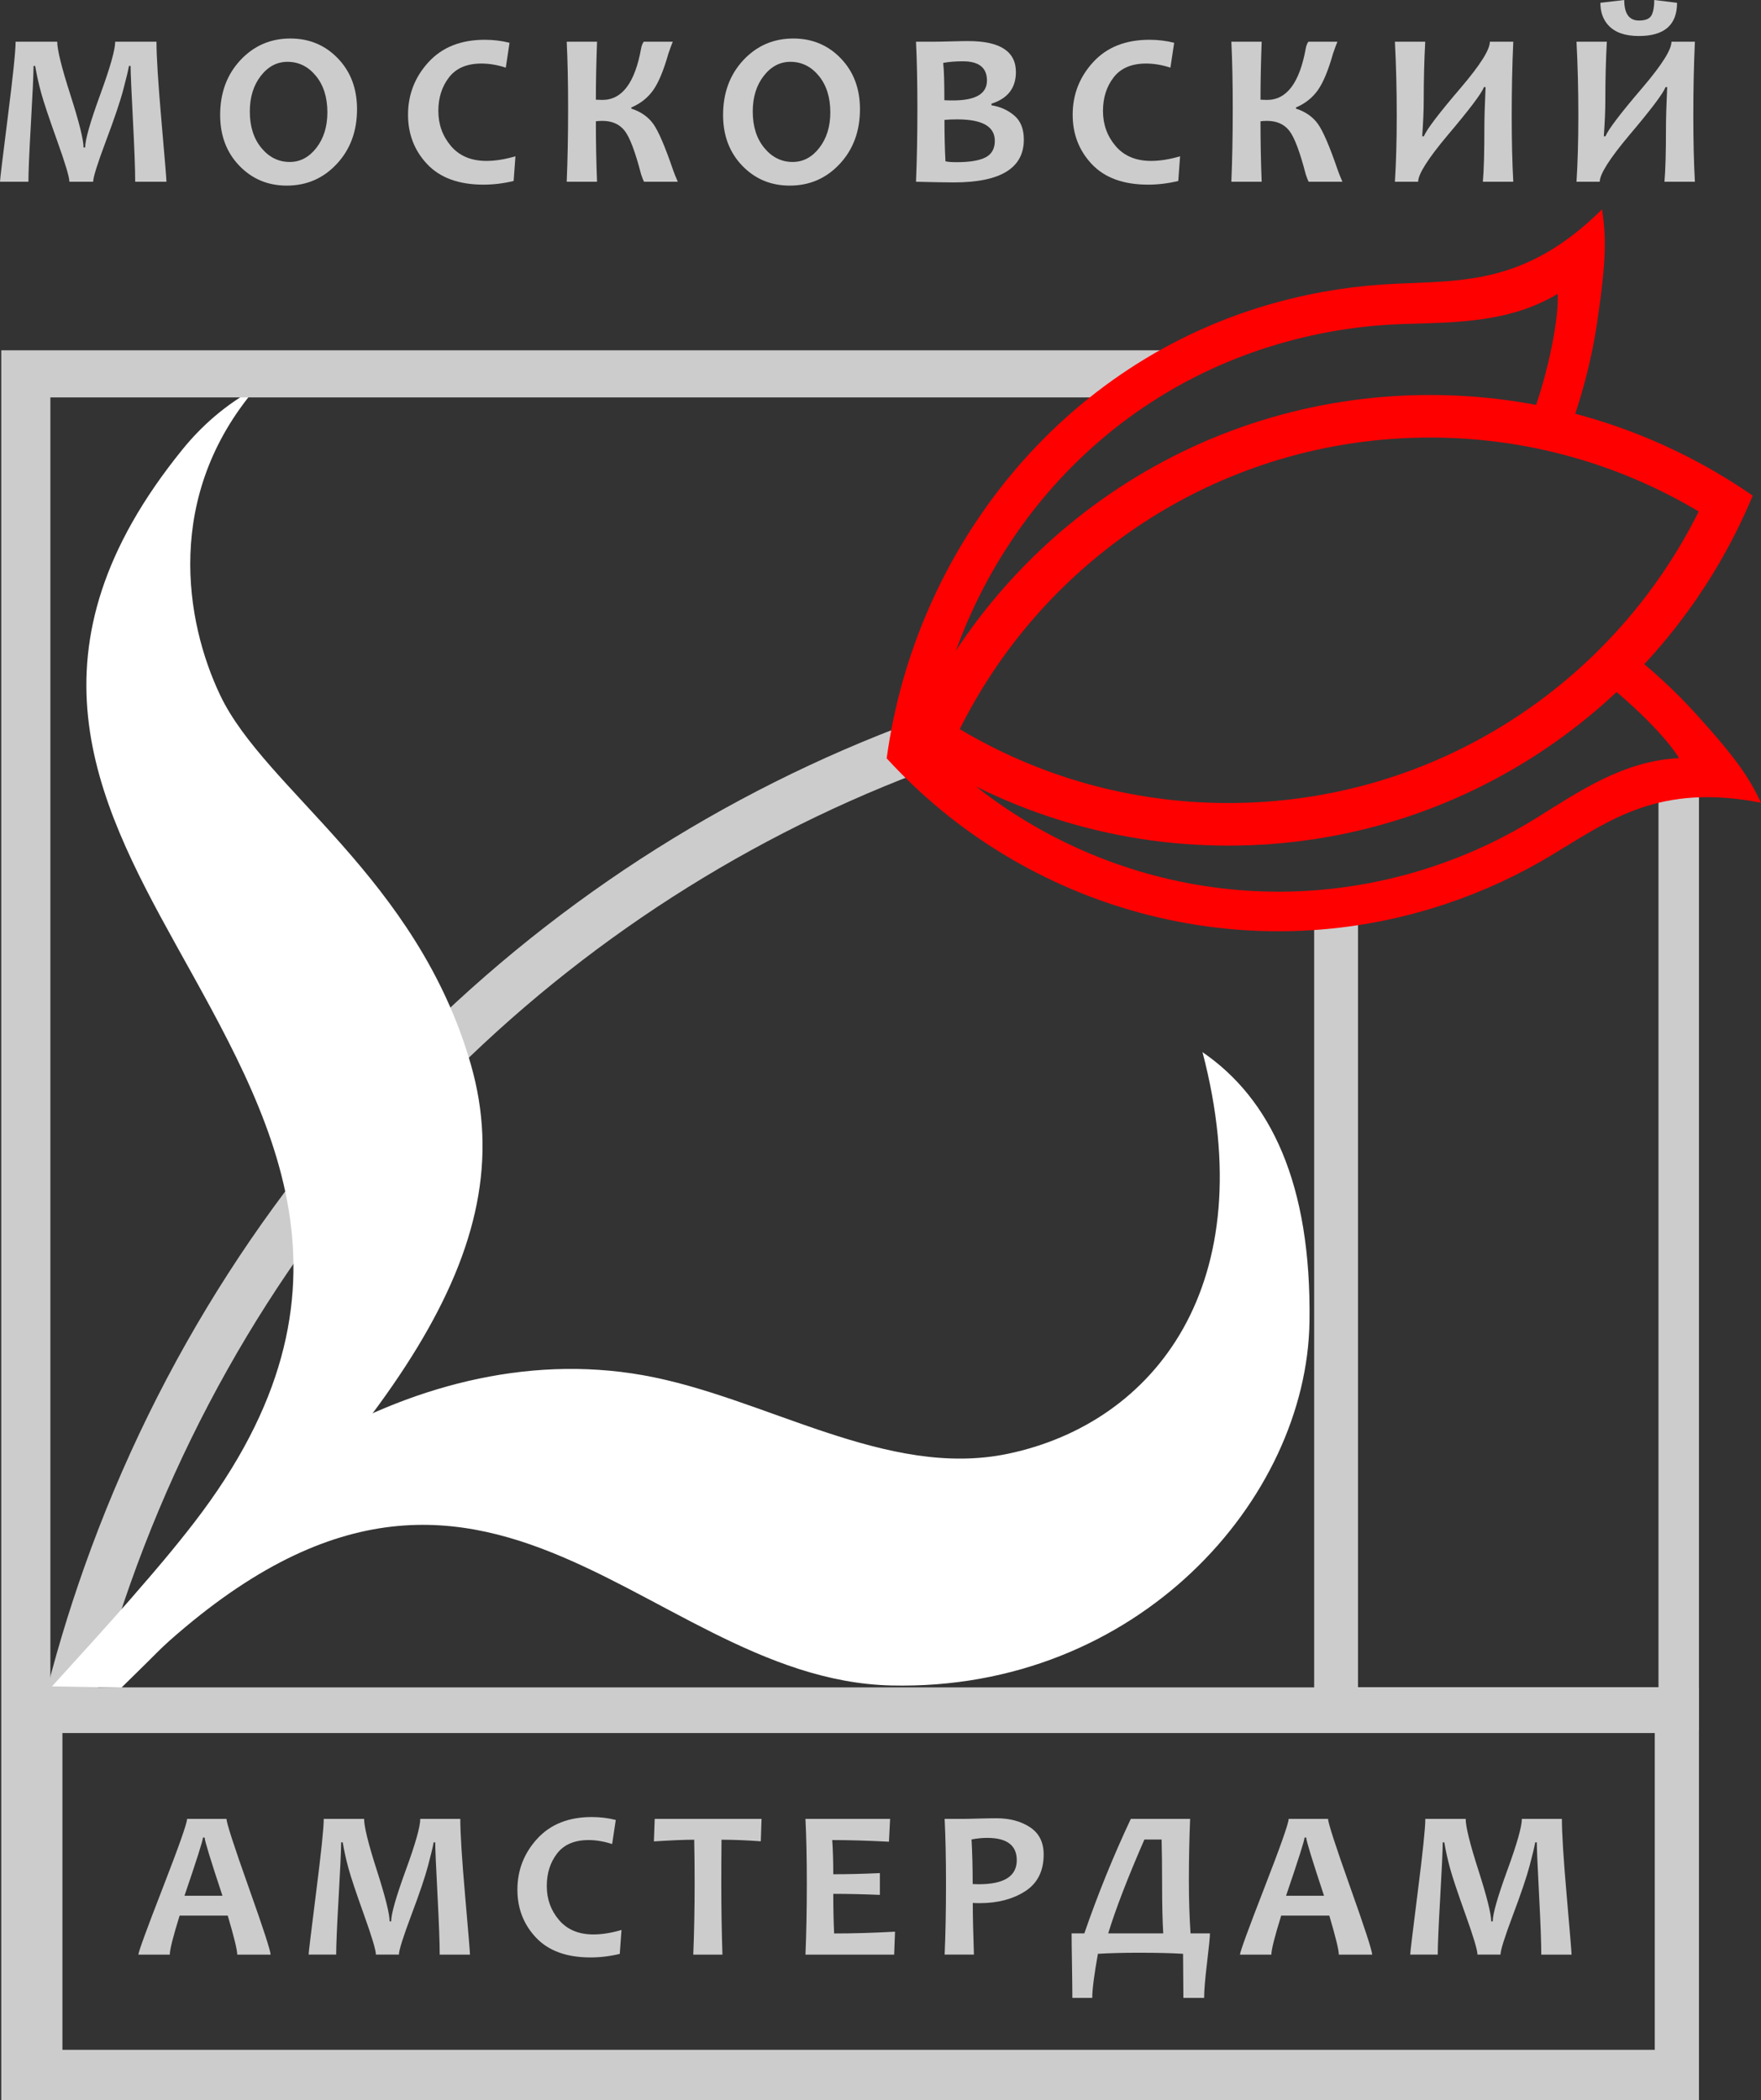 <?xml version="1.0" encoding="UTF-8"?>
<!DOCTYPE svg PUBLIC "-//W3C//DTD SVG 1.1//EN" "http://www.w3.org/Graphics/SVG/1.1/DTD/svg11.dtd">
<!-- Creator: CorelDRAW 2020 (64-Bit) -->
<svg xmlns="http://www.w3.org/2000/svg" xml:space="preserve" width="51.529mm" height="61.453mm" version="1.1" style="shape-rendering:geometricPrecision; text-rendering:geometricPrecision; image-rendering:optimizeQuality; fill-rule:evenodd; clip-rule:evenodd"
viewBox="0 0 1698.16 2025.21"
 xmlns:xlink="http://www.w3.org/1999/xlink"
 xmlns:xodm="http://www.corel.com/coreldraw/odm/2003">
 <rect x="0" y="0" width="1698.16" height="2025.21" fill="#333333" stroke="none"/>
 <defs>
  <style type="text/css">
   <![CDATA[
    .fil0 {fill:#CCCCCC}
    .fil3 {fill:red}
    .fil1 {fill:white}
    .fil2 {fill:#CCCCCC;fill-rule:nonzero}
   ]]>
  </style>
 </defs>
 <g id="Layer_x0020_1">
  <path class="fil0" d="M9.18 1627.04l1629.14 0 0 398.17 -1629.14 0 0 -398.17zm51.02 44.01l1535.52 0 0 305.46 -1535.52 0 0 -305.46z"/>
  <polygon class="fil0" points="1267.26,879.53 1309.53,879.53 1309.53,1626.86 1599.3,1626.86 1599.3,768.11 1638.32,768.11 1638.32,1669.13 1267.26,1669.13 "/>
  <path class="fil0" d="M917.61 683.03c-374.82,126.22 -692.27,421.29 -836.49,828.54 -15.56,43.97 -28.73,88.2 -39.58,132.53l44.75 15.86c10.67,-44.37 23.71,-88.64 39.3,-132.64 137.18,-387.38 436.94,-669.52 792.01,-793.8l0 -50.48z"/>
  <path class="fil1" d="M1159.59 1014.51c65.63,45 105.13,126.67 103.18,259.86 -2.51,171.25 -165.96,356.3 -403.23,350.82 -247.61,-5.72 -403.58,-346.67 -742.9,1.63l-42.2 -9.37c91.61,-162.95 317.83,-331.9 545.68,-291.42 117.42,20.86 234.75,100.46 352.19,75.67 141.35,-29.84 246.06,-163.23 187.27,-387.2z"/>
  <path class="fil1" d="M246.87 374.13c-28.75,15.57 -52.1,36 -71.04,59.38 -155.54,192 -84.73,335.65 -6.78,476.38 92.34,166.69 193.24,331.44 17.89,558.58 -35.94,46.56 -81.78,97.15 -136.79,157.57l66.97 1.22c259.77,-253.95 388.6,-420.46 336.97,-600.69 -51.63,-180.23 -198.32,-265.06 -241.69,-356.07 -34.09,-71.52 -54.15,-192.5 34.46,-296.36z"/>
  <polygon class="fil0" points="1.22,337.77 1125.09,337.77 1090.51,383.2 48.58,383.2 48.58,2025.21 1.22,2025.21 "/>
  <path class="fil2" d="M260.93 1884.72l-32.15 0c0,-4.43 -3.05,-16.95 -9.16,-37.6l-46.42 0c-6.31,20.31 -9.47,32.83 -9.47,37.6l-30.26 0c0,-2.61 7.82,-24.05 23.47,-64.33 15.64,-40.28 23.47,-62.44 23.47,-66.56l38.01 0c0,3.84 7.07,25.7 21.24,65.6 14.2,39.9 21.27,61.65 21.27,65.29zm-46.42 -56.78c-11.46,-34.58 -17.19,-53.28 -17.19,-56.1l-1.61 0c0,2.61 -5.94,21.31 -17.81,56.1l36.61 0z"/>
  <path id="1" class="fil2" d="M453.24 1884.72l-29.23 0c0,-11.39 -0.72,-30.6 -2.13,-57.64 -1.41,-27.04 -2.13,-43.92 -2.2,-50.61l-1.51 0c-0.69,4.01 -2.47,11.46 -5.35,22.3 -2.85,10.88 -8.27,26.87 -16.23,48 -7.93,21.13 -11.91,33.79 -11.91,37.94l-22.2 0c0,-4.29 -3.81,-17.05 -11.43,-38.29 -7.62,-21.24 -12.59,-36.13 -14.93,-44.64 -2.33,-8.51 -4.22,-16.95 -5.63,-25.32l-1.51 0c-0.07,8.37 -0.89,26.31 -2.47,53.87 -1.58,27.55 -2.33,45.67 -2.33,54.38l-26.56 0c0,-2.02 2.44,-22.16 7.27,-60.42 4.87,-38.26 7.31,-61.76 7.31,-70.47l38.91 0c0,7.51 4.08,24.08 12.32,49.68 8.2,25.59 12.28,41.96 12.28,49.13l1.51 0c0,-7.24 4.7,-23.64 14.03,-49.24 9.37,-25.59 14.03,-42.13 14.03,-49.57l38.6 0c0,13.89 1.54,38.63 4.66,74.25 3.12,35.61 4.67,54.48 4.67,56.64z"/>
  <path id="2" class="fil2" d="M599.33 1860.91l-1.68 23.09c-9.54,2.3 -18.91,3.43 -28.17,3.43 -22.99,0 -40.49,-6.35 -52.53,-19.04 -12.01,-12.69 -18.01,-28.13 -18.01,-46.28 0,-18.83 6.38,-35.24 19.14,-49.16 12.76,-13.93 30.26,-20.9 52.53,-20.9 8.17,0 15.88,0.93 23.19,2.81l-3.5 23.23c-7.93,-2.57 -15.47,-3.84 -22.71,-3.84 -13.62,0 -23.74,4.32 -30.37,12.94 -6.65,8.61 -9.95,19.07 -9.95,31.39 0,12.59 3.94,23.54 11.8,32.76 7.89,9.26 18.9,13.9 33.11,13.9 8.34,0 17.36,-1.44 27.14,-4.32z"/>
  <path id="3" class="fil2" d="M734.37 1753.83l-0.72 21.61c-13.38,-0.99 -26.01,-1.51 -37.88,-1.51 -0.14,12.69 -0.21,26.8 -0.21,42.34 0,24.12 0.38,46.94 1.1,68.45l-28.13 0c0.86,-21.31 1.31,-44.12 1.31,-68.45 0,-15.26 -0.14,-29.4 -0.41,-42.34 -9.44,0 -22.4,0.55 -38.87,1.61l0.79 -21.72 103.03 0z"/>
  <path id="4" class="fil2" d="M863.07 1862.59l-0.82 22.13 -85.54 0c0.86,-20.24 1.31,-43.06 1.31,-68.45 0,-24.39 -0.44,-45.22 -1.31,-62.44l81.62 0 -1.1 22.02c-20.11,-1.06 -38.36,-1.61 -54.69,-1.61 0.65,9.33 1,20.31 1,32.97 14,0 28.99,-0.38 44.94,-1.1l0 21c-15.68,-0.65 -30.67,-1 -44.94,-1 0,13.59 0.27,26.35 0.82,38.19 18.35,0 37.91,-0.55 58.7,-1.72z"/>
  <path id="5" class="fil2" d="M1006.42 1788.14c0,15.99 -5.94,27.82 -17.84,35.47 -11.9,7.62 -26.49,11.46 -43.78,11.46 -3.16,0 -5.39,-0.07 -6.73,-0.21 0,12.59 0.38,29.2 1.1,49.85l-28.24 0c0.86,-19.35 1.31,-42.17 1.31,-68.45 0,-24.12 -0.44,-44.94 -1.31,-62.44l17.5 0c2.47,0 7.24,-0.07 14.27,-0.28 7.03,-0.2 13.11,-0.31 18.29,-0.31 12.73,0 23.47,2.88 32.25,8.64 8.78,5.76 13.18,14.51 13.18,26.25zm-25.94 5.52c0,-14.34 -9.5,-21.51 -28.55,-21.51 -4.73,0 -9.78,0.48 -15.06,1.51 0.72,12.66 1.1,27 1.1,43.02 1.68,0.11 3.6,0.17 5.83,0.17 24.46,0 36.68,-7.72 36.68,-23.19z"/>
  <path id="6" class="fil2" d="M1166.78 1864.2c0,3.36 -0.93,12.8 -2.81,28.34 -1.89,15.57 -2.81,26.86 -2.81,33.9l-20 0c0,-8.51 -0.1,-22.68 -0.31,-42.51 -11.05,-0.69 -25.29,-1.03 -42.72,-1.03 -14.68,0 -27.79,0.34 -39.39,1.03 -3.64,20.21 -5.46,34.38 -5.46,42.51l-19.18 0c0,-6.52 -0.14,-16.95 -0.35,-31.33 -0.24,-14.38 -0.38,-24.67 -0.38,-30.91l12.28 0c13,-37.64 27.93,-74.45 44.81,-110.37l57.19 0c-0.79,19.32 -1.2,39.14 -1.2,59.52 0,18.36 0.55,35.31 1.61,50.85l18.7 0zm-45.05 0c-0.72,-11.6 -1.1,-27.14 -1.1,-46.63 0,-17.7 -0.17,-32.29 -0.48,-43.81l-16.61 0c-16.13,36.99 -27.76,67.14 -34.86,90.44l53.04 0z"/>
  <path id="7" class="fil2" d="M1323.2 1884.72l-32.15 0c0,-4.43 -3.05,-16.95 -9.16,-37.6l-46.42 0c-6.31,20.31 -9.47,32.83 -9.47,37.6l-30.26 0c0,-2.61 7.82,-24.05 23.47,-64.33 15.64,-40.28 23.47,-62.44 23.47,-66.56l38.01 0c0,3.84 7.07,25.7 21.24,65.6 14.2,39.9 21.27,61.65 21.27,65.29zm-46.42 -56.78c-11.46,-34.58 -17.19,-53.28 -17.19,-56.1l-1.61 0c0,2.61 -5.94,21.31 -17.81,56.1l36.61 0z"/>
  <path id="8" class="fil2" d="M1515.51 1884.72l-29.23 0c0,-11.39 -0.72,-30.6 -2.13,-57.64 -1.41,-27.04 -2.13,-43.92 -2.2,-50.61l-1.51 0c-0.69,4.01 -2.47,11.46 -5.35,22.3 -2.85,10.88 -8.27,26.87 -16.23,48 -7.93,21.13 -11.91,33.79 -11.91,37.94l-22.2 0c0,-4.29 -3.81,-17.05 -11.43,-38.29 -7.62,-21.24 -12.59,-36.13 -14.93,-44.64 -2.33,-8.51 -4.22,-16.95 -5.63,-25.32l-1.51 0c-0.07,8.37 -0.89,26.31 -2.47,53.87 -1.58,27.55 -2.33,45.67 -2.33,54.38l-26.56 0c0,-2.02 2.44,-22.16 7.27,-60.42 4.87,-38.26 7.31,-61.76 7.31,-70.47l38.91 0c0,7.51 4.08,24.08 12.32,49.68 8.2,25.59 12.28,41.96 12.28,49.13l1.51 0c0,-7.24 4.7,-23.64 14.03,-49.24 9.37,-25.59 14.03,-42.13 14.03,-49.57l38.6 0c0,13.89 1.54,38.63 4.66,74.25 3.12,35.61 4.67,54.48 4.67,56.64z"/>
  <path class="fil2" d="M160.53 175.26l-30.16 0c0,-11.75 -0.74,-31.57 -2.19,-59.47 -1.45,-27.9 -2.19,-45.31 -2.26,-52.21l-1.56 0c-0.71,4.14 -2.55,11.82 -5.52,23.01 -2.94,11.22 -8.53,27.72 -16.74,49.52 -8.18,21.81 -12.28,34.87 -12.28,39.15l-22.9 0c0,-4.43 -3.93,-17.59 -11.79,-39.5 -7.86,-21.91 -12.99,-37.28 -15.4,-46.06 -2.41,-8.78 -4.35,-17.49 -5.81,-26.12l-1.56 0c-0.07,8.64 -0.92,27.15 -2.55,55.58 -1.63,28.42 -2.41,47.12 -2.41,56.11l-27.4 0c0,-2.09 2.51,-22.87 7.5,-62.34 5.03,-39.47 7.54,-63.72 7.54,-72.71l40.14 0c0,7.75 4.21,24.85 12.71,51.26 8.46,26.41 12.67,43.29 12.67,50.69l1.56 0c0,-7.47 4.85,-24.39 14.48,-50.8 9.66,-26.41 14.48,-43.47 14.48,-51.15l39.82 0c0,14.34 1.6,39.86 4.81,76.6 3.22,36.75 4.81,56.21 4.81,58.44z"/>
  <path id="1" class="fil2" d="M344.29 105.24c0,21.24 -6.48,38.83 -19.51,52.81 -12.99,13.95 -29.06,20.92 -48.21,20.92 -18.27,0 -33.52,-6.41 -45.84,-19.22 -12.32,-12.81 -18.44,-29.13 -18.44,-48.88 0,-21.24 6.48,-38.83 19.47,-52.82 13.03,-13.95 29.1,-20.92 48.25,-20.92 18.23,0 33.52,6.37 45.84,19.19 12.28,12.78 18.44,29.1 18.44,48.92zm-28.6 3.01c0,-14.44 -3.72,-26.16 -11.12,-35.15 -7.4,-8.99 -16.53,-13.49 -27.36,-13.49 -10.12,0 -18.69,4.53 -25.73,13.59 -7.04,9.06 -10.58,20.5 -10.58,34.34 0,14.37 3.71,26.09 11.15,35.11 7.43,8.99 16.53,13.52 27.33,13.52 10.09,0 18.66,-4.53 25.73,-13.63 7.05,-9.1 10.59,-20.53 10.59,-34.3z"/>
  <path id="2" class="fil2" d="M497.05 150.69l-1.74 23.82c-9.84,2.37 -19.5,3.54 -29.06,3.54 -23.72,0 -41.77,-6.55 -54.2,-19.65 -12.39,-13.1 -18.58,-29.03 -18.58,-47.75 0,-19.43 6.58,-36.35 19.75,-50.73 13.17,-14.37 31.22,-21.56 54.2,-21.56 8.43,0 16.39,0.96 23.93,2.9l-3.61 23.97c-8.18,-2.66 -15.97,-3.96 -23.43,-3.96 -14.05,0 -24.5,4.46 -31.33,13.34 -6.87,8.88 -10.27,19.68 -10.27,32.39 0,12.99 4.07,24.28 12.18,33.81 8.14,9.56 19.5,14.34 34.16,14.34 8.6,0 17.91,-1.49 28,-4.46z"/>
  <path id="3" class="fil2" d="M653.62 175.26l-32.57 0c-0.6,-1.02 -1.56,-3.4 -2.79,-7.05 -5.67,-21.84 -10.97,-35.93 -15.97,-42.23 -4.99,-6.26 -12.1,-9.42 -21.35,-9.42 -2.65,0 -4.74,0.14 -6.34,0.39 0,20 0.39,39.43 1.13,58.3l-29.24 0c0.88,-20.88 1.34,-44.42 1.34,-70.62 0,-25.17 -0.46,-46.66 -1.34,-64.42l29.24 0c-0.74,20.5 -1.13,39.11 -1.13,55.93 2.83,0.14 4.92,0.21 6.34,0.21 18.94,0 31.36,-16.57 37.31,-49.7 0.42,-2.41 1.24,-4.57 2.51,-6.44l28 0c-0.92,2.16 -2.3,5.95 -4.18,11.33 -4.57,16.18 -9.45,27.97 -14.66,35.36 -5.24,7.4 -12.25,12.95 -21.1,16.71l0 1.13c9.17,2.98 16.25,7.9 21.2,14.83 4.92,6.9 11.29,21.66 19.01,44.28 0.99,2.9 2.51,6.69 4.57,11.4z"/>
  <path id="4" class="fil2" d="M829.28 105.24c0,21.24 -6.48,38.83 -19.51,52.81 -12.99,13.95 -29.06,20.92 -48.21,20.92 -18.27,0 -33.52,-6.41 -45.84,-19.22 -12.32,-12.81 -18.44,-29.13 -18.44,-48.88 0,-21.24 6.48,-38.83 19.47,-52.82 13.03,-13.95 29.1,-20.92 48.25,-20.92 18.23,0 33.52,6.37 45.84,19.19 12.28,12.78 18.44,29.1 18.44,48.92zm-28.6 3.01c0,-14.44 -3.72,-26.16 -11.12,-35.15 -7.4,-8.99 -16.53,-13.49 -27.36,-13.49 -10.12,0 -18.69,4.53 -25.73,13.59 -7.04,9.06 -10.58,20.5 -10.58,34.34 0,14.37 3.71,26.09 11.15,35.11 7.43,8.99 16.53,13.52 27.33,13.52 10.09,0 18.66,-4.53 25.73,-13.63 7.05,-9.1 10.59,-20.53 10.59,-34.3z"/>
  <path id="5" class="fil2" d="M987.31 134.62c0,27.5 -22.48,41.27 -67.51,41.27 -7.82,0 -19.96,-0.21 -36.49,-0.64 0.88,-20.88 1.34,-44.42 1.34,-70.62 0,-25.17 -0.46,-46.66 -1.34,-64.42l16.81 0c3.15,0 8.5,-0.07 16,-0.28 7.5,-0.21 13.38,-0.32 17.59,-0.32 30.62,0 45.95,9.95 45.95,29.88 0,15.33 -7.86,25.49 -23.54,30.48l0 1.56c8.35,1.31 15.64,4.56 21.88,9.8 6.2,5.2 9.31,12.99 9.31,23.29zm-28 1.13c0,-13.77 -12.04,-20.64 -36.18,-20.64 -4.78,0 -8.88,0.18 -12.36,0.5 0,14.48 0.32,27.79 0.96,39.93 2.34,0.57 5.88,0.85 10.55,0.85 12.81,0 22.16,-1.56 28.11,-4.64 5.95,-3.08 8.92,-8.39 8.92,-16zm-7.57 -58.09c0,-12.36 -7.72,-18.55 -23.22,-18.55 -7.12,0 -13.45,0.49 -18.98,1.56 0.78,6.97 1.13,18.98 1.13,35.96 2.65,0.14 5.41,0.21 8.32,0.21 21.84,0 32.74,-6.41 32.74,-19.19z"/>
  <path id="6" class="fil2" d="M1137.97 150.69l-1.74 23.82c-9.84,2.37 -19.5,3.54 -29.06,3.54 -23.72,0 -41.77,-6.55 -54.2,-19.65 -12.39,-13.1 -18.58,-29.03 -18.58,-47.75 0,-19.43 6.58,-36.35 19.75,-50.73 13.17,-14.37 31.22,-21.56 54.2,-21.56 8.43,0 16.39,0.96 23.93,2.9l-3.61 23.97c-8.18,-2.66 -15.97,-3.96 -23.43,-3.96 -14.05,0 -24.5,4.46 -31.33,13.34 -6.87,8.88 -10.27,19.68 -10.27,32.39 0,12.99 4.07,24.28 12.18,33.81 8.14,9.56 19.5,14.34 34.16,14.34 8.6,0 17.91,-1.49 28,-4.46z"/>
  <path id="7" class="fil2" d="M1294.54 175.26l-32.57 0c-0.6,-1.02 -1.56,-3.4 -2.79,-7.05 -5.67,-21.84 -10.97,-35.93 -15.97,-42.23 -4.99,-6.26 -12.1,-9.42 -21.35,-9.42 -2.65,0 -4.74,0.14 -6.34,0.39 0,20 0.39,39.43 1.13,58.3l-29.24 0c0.88,-20.88 1.34,-44.42 1.34,-70.62 0,-25.17 -0.46,-46.66 -1.34,-64.42l29.24 0c-0.74,20.5 -1.13,39.11 -1.13,55.93 2.83,0.14 4.92,0.21 6.34,0.21 18.94,0 31.36,-16.57 37.31,-49.7 0.42,-2.41 1.24,-4.57 2.51,-6.44l28 0c-0.92,2.16 -2.3,5.95 -4.18,11.33 -4.57,16.18 -9.45,27.97 -14.66,35.36 -5.24,7.4 -12.25,12.95 -21.1,16.71l0 1.13c9.17,2.98 16.25,7.9 21.2,14.83 4.92,6.9 11.29,21.66 19.01,44.28 0.99,2.9 2.51,6.69 4.57,11.4z"/>
  <path id="8" class="fil2" d="M1459.3 175.26l-29.35 0c0.99,-11.4 1.45,-28.67 1.45,-51.75 0,-9.35 0.39,-22.51 1.17,-39.5l-1.56 0c-2.44,6.23 -14.12,21.7 -35.08,46.44 -18.94,22.55 -28.39,37.49 -28.39,44.82l-22.41 0c1.17,-18.34 1.77,-39.68 1.77,-64.11 0,-24.81 -0.6,-48.46 -1.77,-70.94l29.24 0c-0.96,17.59 -1.45,36.57 -1.45,56.96 0,9.13 -0.5,20.53 -1.45,34.23l1.56 0c2.9,-6.86 14.83,-22.51 35.79,-46.97 18.58,-21.81 27.89,-36.53 27.89,-44.21l22.58 0c-1.03,22.48 -1.52,46.12 -1.52,70.94 0,24.43 0.49,45.77 1.52,64.11z"/>
  <path id="9" class="fil2" d="M1634.42 175.26l-29.35 0c0.99,-11.4 1.45,-28.67 1.45,-51.75 0,-9.35 0.39,-22.51 1.17,-39.5l-1.56 0c-2.44,6.23 -14.12,21.7 -35.08,46.44 -18.94,22.55 -28.39,37.49 -28.39,44.82l-22.41 0c1.17,-18.34 1.77,-39.68 1.77,-64.11 0,-24.81 -0.6,-48.46 -1.77,-70.94l29.24 0c-0.96,17.59 -1.45,36.57 -1.45,56.96 0,9.13 -0.5,20.53 -1.45,34.23l1.56 0c2.9,-6.86 14.83,-22.51 35.79,-46.97 18.58,-21.81 27.89,-36.53 27.89,-44.21l22.58 0c-1.03,22.48 -1.52,46.12 -1.52,70.94 0,24.43 0.49,45.77 1.52,64.11zm-17.21 -172.57c0,21.35 -12.28,32.04 -36.81,32.04 -13.17,0 -22.9,-3.36 -29.27,-10.16 -5.24,-5.59 -7.86,-12.89 -7.86,-21.88l23.01 -2.69c0,13.2 4.74,19.79 14.23,19.79 6.26,0 10.3,-1.66 12.07,-5.06 1.77,-3.4 2.66,-8.32 2.66,-14.72l21.98 2.69z"/>
  <path class="fil3" d="M1184.56 815.37c227.88,0 423.25,-139.35 505.6,-337.45 -88.35,-61.18 -195.55,-97.05 -311.13,-97.05 -227.88,0 -423.25,139.36 -505.6,337.46 88.36,61.18 195.55,97.05 311.13,97.05zm0 -41.05c198.68,0 370.64,-114.52 453.53,-281.13 -75.8,-45.24 -164.39,-71.28 -259.06,-71.28 -198.68,0 -370.64,114.53 -453.53,281.14 75.8,45.24 164.39,71.27 259.06,71.27z"/>
  <path class="fil3" d="M912.03 719.68c-3.36,-0.86 -7.57,-17.19 -10.9,-18.13 34.45,-173.68 158.1,-322.68 340.5,-372.34 37.34,-10.17 74.86,-15.65 111.93,-16.79 49.2,-1.53 101.9,-1.02 148.47,-29.06 0.92,13.98 -2.53,36.98 -7.31,58.68 -5.42,24.6 -12.8,48.65 -21.98,71.93l38.07 8.02c13.91,-36.2 23.91,-74.04 29.62,-112.87 8.89,-60.51 8.27,-80.73 4.47,-107.28 -72.17,71.46 -131.65,68.8 -199.2,71.76 -37.9,1.66 -76.21,7.52 -114.33,17.9 -208,56.64 -349.04,238.59 -376.32,439.6l56.98 -11.44z"/>
  <path class="fil3" d="M1569.82 627.68c23.77,18.46 46.03,39.04 66.43,61.59 40.1,44.33 50.58,61.09 61.91,84.73 -97.46,-18.86 -144.34,15.62 -200.83,49.9 -31.69,19.23 -65.98,35.27 -102.6,47.55 -195.82,65.64 -406.53,5.87 -539.88,-140.47l46.57 -11.64 -1.81 2.1c122.33,122.39 307.8,172.55 482.97,113.82 35.87,-12.03 69.32,-27.96 100.06,-47.16 40.79,-25.48 83.34,-54.53 136.4,-57.05 -6.85,-11.85 -22.14,-28.67 -37.82,-43.71 -12.69,-12.18 -26.05,-23.58 -39.97,-34.17l28.56 -25.5z"/>
 </g>
</svg>
